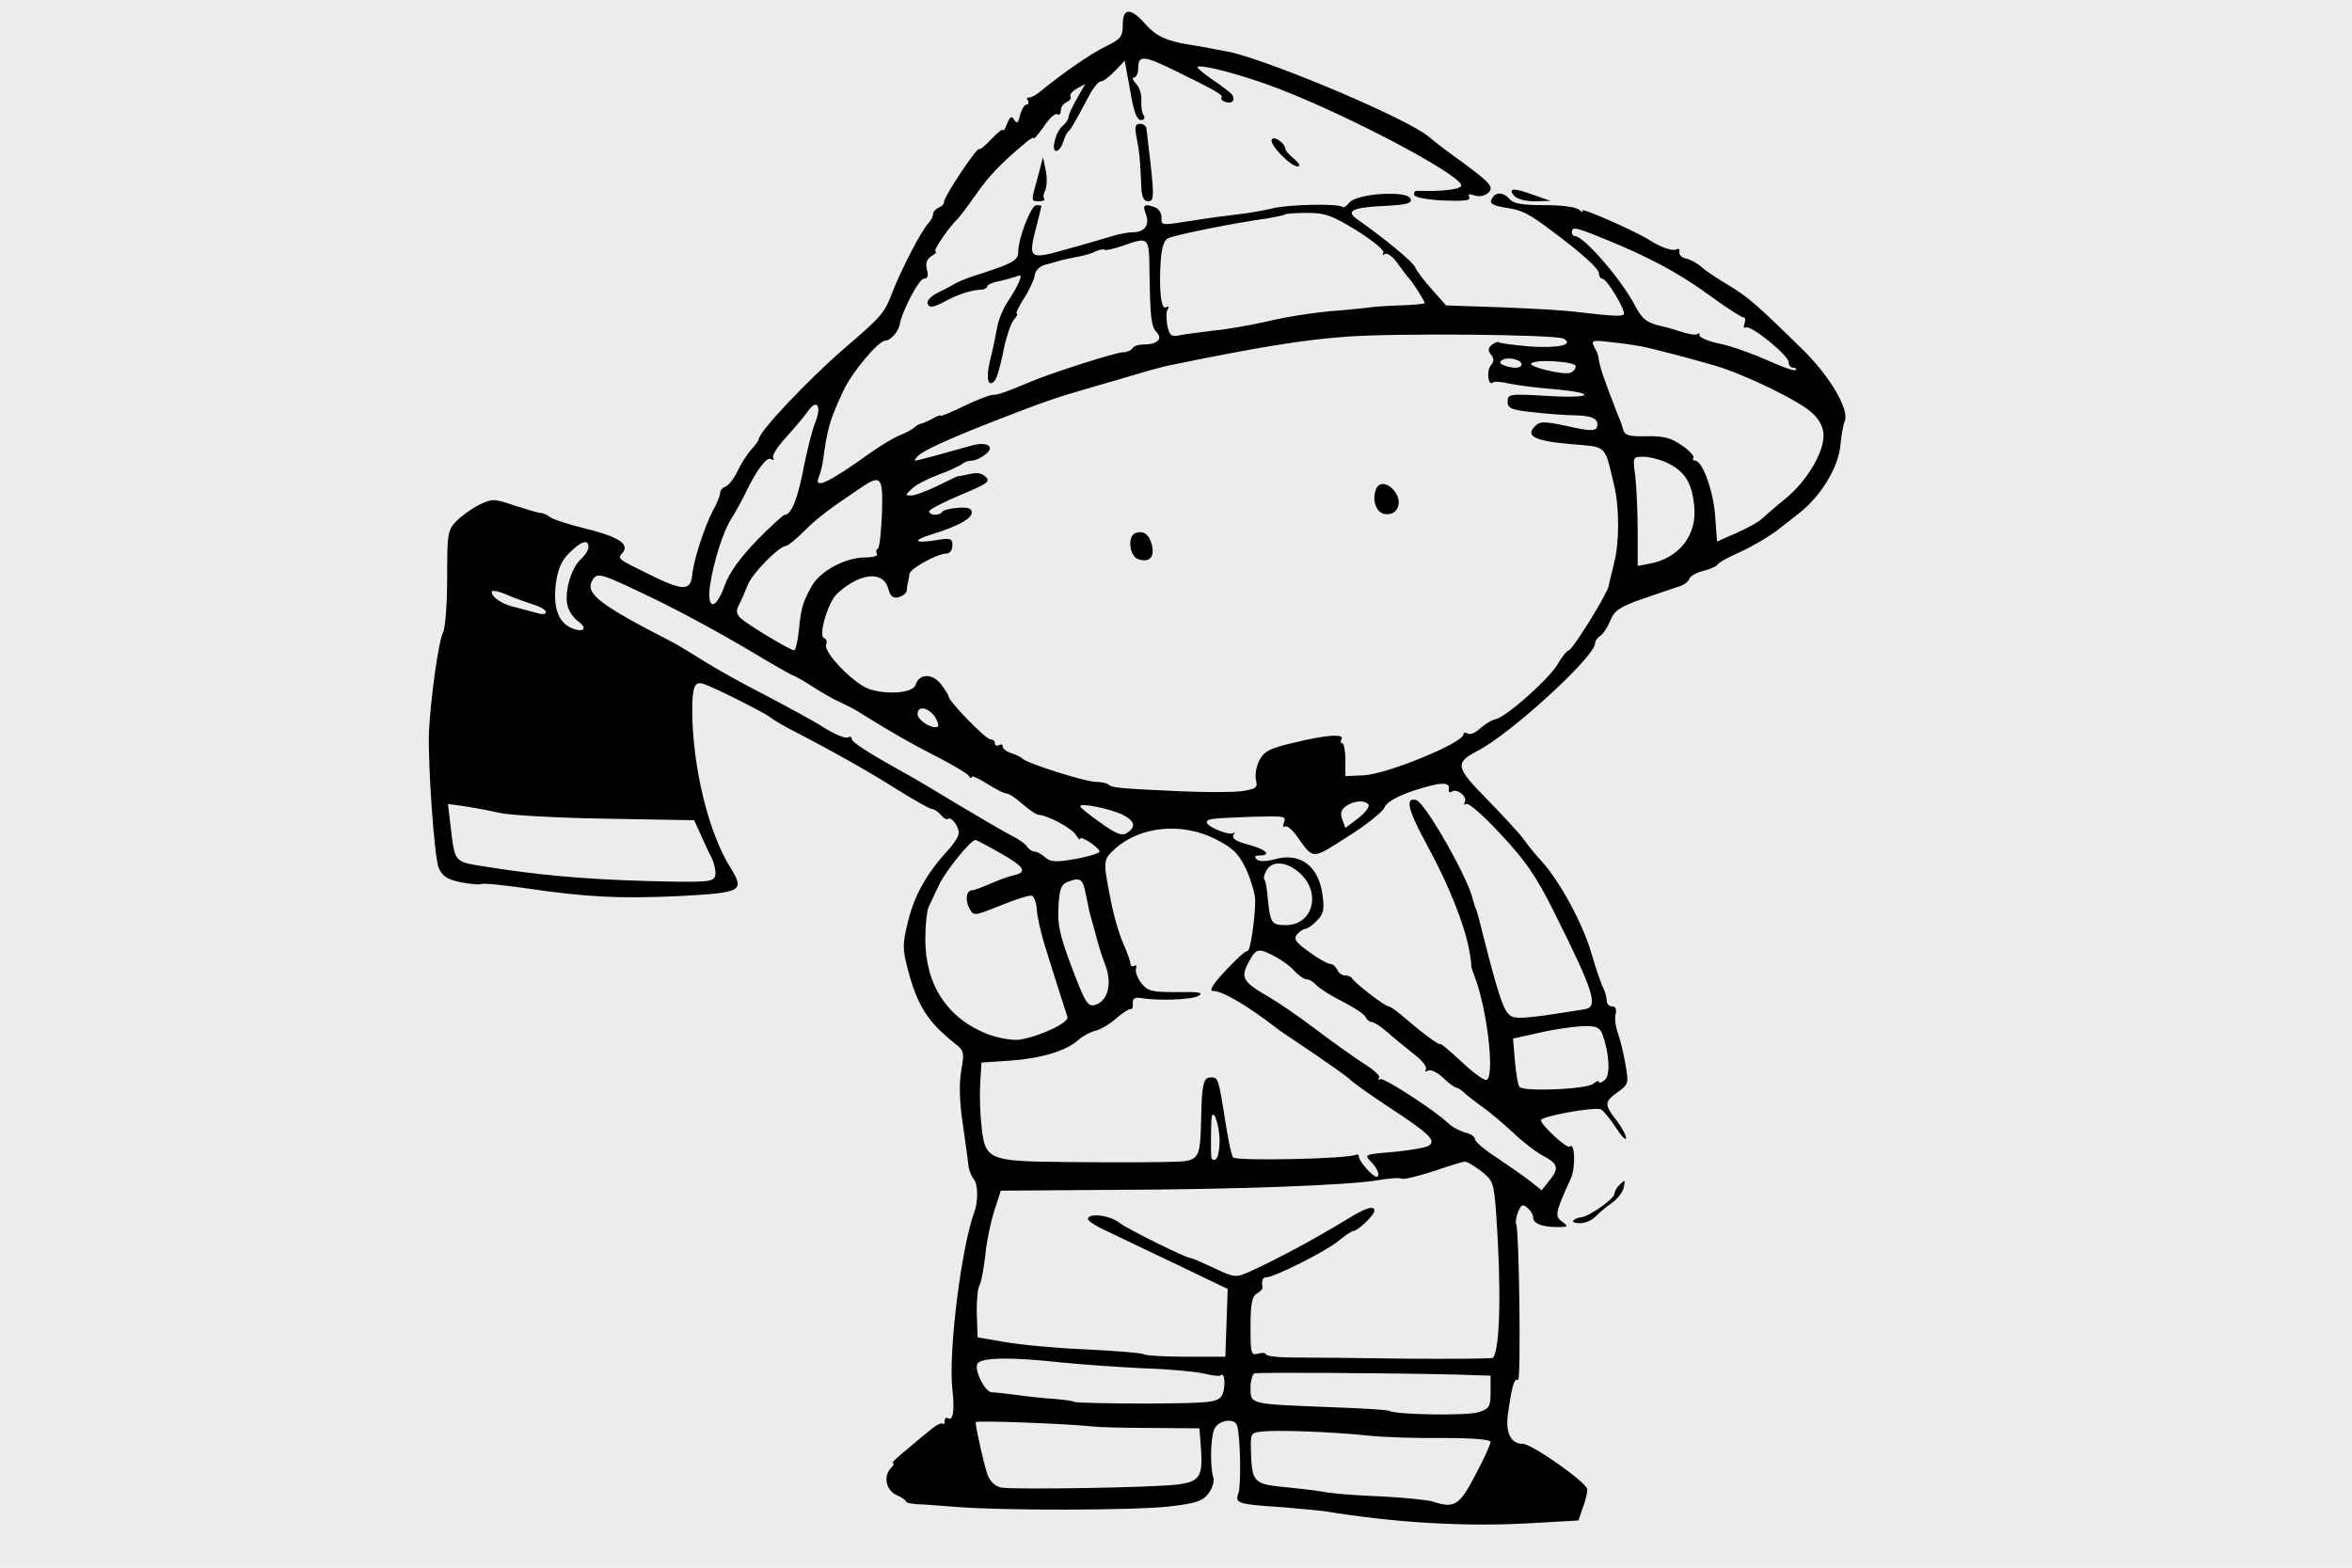
<svg version="1.0" xmlns="http://www.w3.org/2000/svg"
 width="150px" height="100px" viewBox="0 0 486 324"
 preserveAspectRatio="xMidYMid meet">

<rect x="0" y="0" width="486px" height="324px" style="fill:#ECECEC;"/>
<g transform="translate(80,324) scale(0.08,-0.08)"
fill="#000000" stroke="none">
<path d="M1900 3986 c0 -30 -5 -37 -42 -55 -39 -18 -120 -75 -173 -119 -11 -9
-24 -15 -28 -14 -5 1 -6 -2 -2 -8 3 -5 2 -10 -3 -10 -6 0 -13 -12 -17 -27 -5
-21 -8 -24 -15 -13 -7 12 -11 9 -19 -10 -5 -14 -10 -21 -10 -16 -1 4 -14 -6
-30 -23 -15 -16 -30 -29 -32 -26 -6 5 -94 -128 -91 -138 1 -4 -5 -10 -13 -13
-8 -4 -15 -11 -15 -17 0 -6 -6 -18 -14 -26 -20 -24 -69 -119 -91 -176 -20 -53
-26 -61 -124 -145 -95 -82 -221 -216 -221 -234 0 -4 -9 -16 -20 -28 -10 -11
-26 -36 -35 -55 -9 -19 -23 -37 -31 -40 -8 -3 -14 -10 -14 -17 0 -6 -8 -27
-19 -46 -22 -43 -49 -125 -53 -165 -4 -42 -24 -42 -109 0 -87 43 -85 41 -70
58 17 22 -13 41 -99 62 -41 10 -81 23 -89 29 -7 6 -19 11 -25 11 -6 0 -36 9
-67 19 -53 18 -58 18 -91 2 -20 -10 -46 -29 -59 -42 -23 -24 -24 -33 -24 -147
0 -70 -5 -131 -11 -142 -11 -20 -32 -171 -36 -255 -3 -87 14 -325 25 -352 9
-21 22 -30 56 -37 25 -5 49 -7 53 -5 5 3 54 -2 111 -10 162 -24 246 -28 401
-21 163 9 170 12 133 73 -57 90 -98 260 -99 404 0 65 6 79 30 71 27 -9 156
-74 170 -85 7 -6 32 -21 55 -33 103 -53 208 -112 278 -157 42 -26 81 -48 86
-48 6 0 16 -7 23 -15 7 -9 15 -13 18 -11 8 9 31 -21 28 -38 -1 -9 -14 -28 -28
-43 -54 -59 -86 -116 -102 -181 -15 -60 -15 -73 -2 -123 25 -97 52 -139 124
-196 22 -17 23 -23 15 -68 -6 -33 -5 -80 4 -140 7 -49 14 -99 15 -110 2 -11 8
-25 13 -31 11 -12 12 -58 2 -84 -34 -92 -68 -364 -57 -460 6 -52 2 -82 -11
-74 -5 3 -9 0 -9 -7 0 -7 -2 -10 -5 -7 -3 3 -16 -3 -28 -13 -12 -10 -42 -34
-65 -54 -24 -19 -40 -35 -36 -35 4 0 3 -5 -4 -12 -21 -21 -14 -57 13 -70 14
-6 25 -14 25 -17 0 -3 12 -6 28 -7 15 0 61 -4 102 -7 121 -10 458 -9 549 1 70
8 87 14 102 33 10 13 16 32 13 41 -10 35 -7 117 6 132 15 19 49 21 55 4 9 -25
11 -153 4 -175 -10 -27 -4 -29 116 -37 44 -4 91 -8 105 -10 184 -30 364 -41
536 -31 l121 7 11 32 c7 18 12 40 12 48 0 17 -143 118 -167 118 -31 0 -45 29
-38 78 10 71 16 92 26 87 8 -5 3 390 -5 404 -2 3 0 17 5 30 8 19 12 21 24 11
8 -7 15 -18 15 -25 0 -16 23 -25 63 -25 28 0 29 1 12 14 -20 14 -18 23 23 113
12 29 10 94 -4 81 -6 -7 -74 56 -74 68 0 10 136 35 155 28 6 -3 23 -23 38 -46
15 -23 27 -36 27 -28 0 7 -11 28 -25 46 -32 41 -31 48 4 73 27 19 28 23 20 68
-4 26 -13 63 -19 81 -7 18 -10 41 -7 52 3 13 0 20 -9 20 -8 0 -14 7 -14 15 0
8 -4 23 -9 33 -5 9 -19 50 -31 91 -23 78 -83 187 -129 237 -15 16 -34 40 -44
54 -9 13 -52 60 -94 103 -84 85 -86 96 -27 127 86 44 304 244 304 278 0 6 6
15 13 19 7 4 19 22 26 39 11 27 24 36 84 57 40 14 82 28 94 32 11 3 24 12 26
19 3 8 19 17 36 21 17 4 33 11 37 16 3 6 31 21 61 34 30 14 73 39 96 57 23 18
48 37 55 43 56 44 102 120 106 178 2 23 7 50 11 60 12 29 -40 117 -109 184
-117 115 -141 136 -191 166 -27 16 -59 37 -70 47 -11 10 -29 20 -40 22 -11 2
-19 10 -17 17 1 7 -2 10 -7 7 -9 -6 -42 5 -71 24 -36 23 -179 86 -173 76 3 -6
0 -5 -8 2 -8 7 -42 12 -90 12 -56 0 -80 4 -89 15 -15 18 -36 20 -45 4 -10 -14
-2 -20 37 -26 40 -6 57 -15 117 -60 80 -60 121 -97 121 -110 0 -7 4 -13 9 -13
11 0 61 -82 55 -92 -4 -6 -26 -5 -129 7 -22 3 -105 8 -185 11 l-145 5 -37 42
c-21 23 -40 49 -43 57 -5 13 -80 75 -150 124 -30 21 -12 30 70 34 61 3 73 7
68 19 -9 22 -141 13 -158 -11 -7 -8 -14 -13 -17 -11 -9 10 -144 7 -184 -4 -21
-5 -61 -12 -89 -15 -27 -3 -79 -10 -115 -16 -84 -13 -80 -13 -80 9 0 10 -7 22
-16 25 -28 11 -34 7 -24 -18 10 -27 -3 -46 -34 -46 -11 0 -33 -4 -50 -9 -17
-5 -70 -21 -118 -34 -101 -29 -103 -27 -81 58 7 28 13 51 13 53 0 1 -6 2 -13
2 -14 0 -47 -86 -47 -121 0 -21 -14 -29 -90 -54 -30 -9 -62 -21 -70 -26 -8 -5
-29 -16 -47 -25 -19 -9 -30 -21 -27 -29 5 -11 13 -10 44 6 35 19 69 30 98 31
6 1 12 5 12 8 0 4 12 10 28 13 15 3 35 9 45 12 14 6 16 4 10 -11 -4 -11 -17
-34 -30 -53 -12 -18 -25 -49 -28 -70 -4 -20 -11 -57 -18 -83 -11 -47 -5 -70
12 -52 5 5 15 38 22 74 7 36 19 73 27 83 8 9 12 17 8 17 -3 0 5 18 20 41 14
22 26 49 27 59 1 11 12 22 27 26 14 4 30 8 35 10 6 2 26 6 45 10 19 3 42 10
51 15 9 4 19 6 21 4 3 -3 24 2 48 10 68 24 68 24 69 -67 2 -119 4 -141 19
-157 16 -17 1 -31 -35 -31 -12 0 -25 -4 -28 -10 -3 -5 -14 -10 -24 -10 -18 0
-181 -52 -236 -75 -72 -30 -87 -35 -100 -35 -8 0 -42 -13 -75 -29 -33 -16 -60
-27 -60 -25 0 3 -10 -1 -22 -8 -13 -7 -26 -12 -30 -13 -3 0 -10 -4 -15 -8 -4
-5 -22 -15 -40 -22 -17 -7 -51 -28 -75 -45 -109 -78 -147 -96 -133 -62 4 9 8
26 10 37 12 90 18 109 53 185 23 49 91 130 109 130 13 0 34 24 37 42 6 35 50
118 62 118 10 0 13 7 8 24 -4 17 0 27 13 35 10 6 14 11 9 11 -8 0 36 65 58 85
6 6 26 33 45 60 33 48 66 83 125 132 14 13 26 20 26 16 0 -4 11 9 26 30 14 21
29 35 35 32 5 -4 9 1 9 10 0 8 7 18 15 21 8 4 13 10 10 15 -3 4 4 13 16 20
l22 12 -21 -37 c-12 -21 -22 -42 -22 -48 0 -6 -7 -16 -14 -22 -19 -14 -32 -66
-18 -66 6 0 14 10 18 23 4 12 9 24 13 27 7 5 21 31 53 91 11 21 25 39 32 39 6
0 22 12 36 27 l25 26 14 -76 c9 -55 17 -77 28 -77 9 0 11 5 7 12 -5 7 -7 25
-6 39 1 15 -5 34 -14 43 -8 9 -11 16 -5 16 6 0 11 11 11 25 0 34 15 32 102
-11 98 -48 119 -60 113 -66 -3 -3 1 -8 9 -11 18 -7 28 4 18 19 -4 5 -26 22
-50 38 -23 16 -41 31 -39 33 9 8 119 -21 212 -57 181 -70 455 -215 469 -247 5
-12 -45 -18 -112 -16 -7 1 -11 -4 -9 -11 2 -6 33 -12 76 -14 53 -2 71 0 66 9
-5 8 -1 9 14 4 13 -4 27 -1 36 8 15 15 3 27 -101 102 -15 11 -40 30 -55 43
-55 45 -385 186 -509 217 -9 2 -94 18 -110 20 -56 9 -84 22 -110 51 -39 45
-60 45 -60 0z m605 -532 c41 -26 72 -51 68 -57 -3 -5 -1 -7 5 -3 6 3 21 -8 33
-26 13 -18 26 -35 29 -38 7 -6 40 -58 40 -63 0 -2 -29 -5 -65 -6 -35 -1 -73
-4 -83 -6 -10 -1 -54 -6 -97 -9 -44 -4 -116 -15 -160 -26 -44 -10 -107 -21
-140 -24 -33 -4 -72 -9 -87 -12 -23 -5 -27 -1 -33 25 -3 17 -3 36 1 42 4 7 3
9 -4 5 -13 -8 -19 44 -14 121 3 37 9 53 20 58 26 10 170 39 257 51 22 4 42 8
44 10 2 2 28 4 57 4 46 0 64 -6 129 -46z m636 -20 c112 -45 192 -87 273 -146
44 -32 84 -58 89 -58 5 0 6 -7 3 -16 -3 -8 -2 -13 3 -10 12 8 111 -72 111 -90
0 -8 5 -14 12 -14 6 0 9 -3 6 -6 -4 -3 -35 8 -70 24 -36 16 -90 36 -121 43
-32 6 -57 17 -57 22 0 6 -3 8 -6 4 -3 -3 -18 -1 -32 3 -15 5 -45 14 -67 19
-32 8 -44 18 -60 48 -35 69 -134 183 -157 183 -5 0 -8 5 -8 10 0 15 10 13 81
-16z m-102 -259 c27 -16 -14 -25 -89 -20 -41 4 -77 8 -79 11 -2 2 -10 -1 -18
-7 -10 -9 -10 -15 -2 -25 9 -11 8 -18 -1 -29 -11 -14 -6 -54 6 -43 3 3 22 2
42 -3 20 -4 71 -11 112 -14 116 -10 107 -25 -11 -18 -100 6 -105 5 -105 -14 0
-18 9 -22 66 -28 36 -4 85 -8 110 -8 46 -1 62 -11 54 -32 -4 -9 -23 -8 -75 4
-60 13 -72 13 -84 0 -26 -25 -2 -38 89 -46 100 -9 89 1 115 -106 14 -58 14
-148 0 -202 -5 -22 -12 -48 -14 -59 -5 -23 -94 -166 -103 -166 -4 0 -18 -17
-30 -38 -27 -42 -133 -135 -159 -140 -10 -2 -28 -13 -40 -24 -12 -11 -26 -17
-32 -13 -6 3 -11 3 -11 -2 0 -22 -197 -103 -258 -106 l-47 -2 0 43 c0 23 -4
42 -8 42 -5 0 -5 5 -2 10 9 15 -40 12 -124 -9 -61 -14 -76 -22 -88 -45 -8 -15
-12 -38 -9 -51 5 -20 1 -23 -37 -29 -23 -3 -96 -3 -162 0 -155 7 -173 9 -182
17 -3 4 -18 7 -32 7 -27 0 -183 49 -191 61 -3 3 -15 9 -27 13 -13 4 -23 12
-23 17 0 6 -4 7 -10 4 -5 -3 -10 -1 -10 4 0 6 -5 11 -12 11 -12 0 -108 99
-108 111 0 3 -9 18 -20 32 -22 28 -56 27 -65 -2 -6 -21 -72 -27 -120 -11 -39
13 -119 95 -111 115 3 8 0 15 -6 17 -13 5 5 74 27 106 9 12 33 31 53 41 44 22
78 14 87 -22 5 -18 12 -23 26 -20 10 3 20 10 21 17 0 6 2 16 3 21 2 6 3 16 4
22 1 14 72 53 96 53 8 0 15 9 15 21 0 18 -4 20 -45 13 -55 -8 -59 0 -7 16 65
20 102 40 102 56 0 11 -10 14 -36 12 -19 -1 -38 -6 -40 -10 -7 -11 -34 -10
-34 1 0 5 36 23 80 42 70 29 79 35 66 47 -10 10 -23 12 -43 7 -15 -3 -28 -6
-28 -5 0 1 -23 -10 -51 -24 -29 -14 -60 -26 -70 -26 -17 0 -16 1 2 18 10 10
42 26 69 36 28 10 54 23 60 27 5 5 16 9 25 9 8 0 24 7 35 16 28 21 3 35 -39
22 -45 -13 -136 -38 -142 -38 -3 0 1 6 8 13 15 14 78 43 193 88 134 52 156 60
260 90 55 16 118 34 140 41 22 6 45 12 50 13 238 49 351 67 460 75 126 10 547
6 564 -5z m201 -20 c31 -6 118 -29 188 -49 76 -22 219 -91 253 -123 20 -19 29
-38 29 -59 0 -45 -45 -119 -98 -162 -25 -20 -52 -44 -61 -52 -9 -9 -39 -25
-66 -37 l-50 -22 -5 67 c-5 66 -33 142 -52 142 -5 0 -7 4 -4 8 2 4 -11 19 -31
32 -27 19 -47 24 -90 23 -43 -1 -55 2 -60 15 -2 9 -8 26 -13 37 -39 100 -48
127 -51 150 0 6 -5 18 -11 28 -9 18 -6 19 44 13 29 -3 64 -8 78 -11z m-310
-46 c0 -11 -21 -12 -45 -3 -12 5 -13 9 -5 14 15 9 50 1 50 -11z m140 -5 c0 -7
-6 -14 -14 -17 -17 -7 -110 16 -101 24 11 12 115 5 115 -7z m-1964 -145 c-8
-19 -21 -71 -30 -116 -15 -80 -32 -123 -49 -123 -4 0 -37 -30 -73 -67 -43 -45
-70 -82 -82 -115 -23 -65 -47 -65 -38 0 9 60 34 140 55 172 9 14 25 43 36 65
30 63 56 96 67 89 6 -4 8 -3 5 3 -4 6 12 30 34 54 22 24 47 54 56 67 23 33 36
13 19 -29z m2201 -105 c45 -22 63 -51 69 -111 8 -75 -38 -134 -114 -149 l-32
-6 0 88 c0 49 -3 113 -6 142 -7 52 -7 52 21 52 15 0 43 -7 62 -16z m-2029
-130 c-2 -47 -6 -88 -10 -91 -5 -2 -6 -9 -3 -14 4 -5 -10 -9 -29 -9 -53 0
-120 -36 -141 -77 -22 -41 -26 -53 -32 -115 -3 -27 -8 -48 -12 -48 -10 0 -123
68 -139 84 -10 10 -11 19 -4 32 6 11 16 34 23 52 11 30 82 102 100 102 4 0 25
17 46 38 36 35 58 52 139 107 60 41 65 37 62 -61z m-758 -87 c0 -8 -9 -22 -20
-32 -25 -22 -43 -86 -34 -120 3 -14 16 -32 27 -40 27 -19 14 -31 -18 -17 -34
16 -47 54 -39 116 5 36 15 59 35 78 30 30 49 36 49 15z m186 -142 c61 -30 162
-85 224 -122 62 -37 115 -68 119 -68 3 -1 26 -13 50 -29 25 -16 58 -35 75 -42
17 -8 40 -20 50 -27 77 -48 131 -79 196 -112 41 -21 78 -43 82 -49 4 -6 8 -8
8 -3 0 4 18 -4 40 -18 22 -14 44 -25 50 -25 6 0 24 -12 41 -27 17 -15 36 -28
42 -28 25 -2 86 -35 96 -52 6 -10 11 -15 11 -10 0 10 50 -23 50 -33 0 -4 -28
-13 -62 -19 -51 -9 -65 -8 -78 4 -9 8 -22 15 -28 15 -6 0 -15 6 -19 13 -4 6
-21 19 -38 27 -16 8 -78 44 -138 80 -59 36 -120 72 -135 80 -101 56 -142 83
-142 91 0 6 -5 7 -10 4 -6 -4 -34 8 -63 26 -28 18 -97 55 -152 84 -55 28 -125
67 -155 86 -30 19 -68 42 -85 51 -185 95 -223 124 -206 157 14 24 16 24 177
-54z m-328 -7 c17 -5 32 -14 32 -19 0 -6 -9 -7 -22 -3 -13 4 -38 10 -56 15
-34 7 -62 26 -62 40 0 5 17 2 38 -7 20 -9 52 -20 70 -26z m1037 -290 c8 -13
11 -24 6 -26 -16 -5 -51 18 -51 33 0 23 27 18 45 -7z m1327 -187 c-1 -7 2 -10
8 -6 14 9 42 -14 33 -28 -3 -5 -1 -7 4 -4 6 4 46 -31 89 -78 63 -67 91 -107
136 -197 104 -208 117 -248 83 -255 -11 -2 -57 -9 -103 -16 -69 -9 -85 -9 -96
4 -14 13 -29 61 -63 194 -8 33 -17 67 -20 75 -4 8 -7 21 -9 27 -11 53 -123
250 -146 256 -30 8 -22 -25 31 -122 54 -99 95 -204 106 -266 4 -22 6 -40 5
-40 -1 0 3 -13 9 -28 34 -90 53 -267 29 -267 -7 0 -37 22 -65 49 -29 27 -53
47 -53 44 0 -6 -46 28 -90 66 -19 17 -39 31 -43 31 -10 0 -90 62 -95 73 -2 4
-10 7 -18 7 -8 0 -17 7 -20 15 -4 8 -12 15 -19 15 -6 0 -31 14 -54 31 -35 25
-40 33 -31 45 7 8 16 14 21 14 5 0 19 10 30 21 18 18 20 29 15 67 -10 75 -58
111 -124 92 -24 -6 -40 -6 -46 0 -7 7 -4 10 7 10 33 0 17 16 -29 28 -31 8 -43
16 -38 25 4 6 4 9 0 5 -10 -8 -72 17 -69 29 3 8 14 9 118 13 85 2 88 2 81 -16
-3 -8 -2 -13 3 -9 5 3 20 -9 32 -27 42 -59 37 -59 129 0 48 30 91 64 96 76 6
14 31 28 74 43 70 23 97 24 92 4z m-207 -40 c3 -5 -9 -21 -27 -35 l-33 -25 -8
22 c-6 16 -3 25 9 34 21 15 50 17 59 4z m-2245 -21 c25 -6 148 -13 274 -15
l229 -4 15 -33 c8 -18 21 -47 30 -64 8 -17 12 -39 9 -48 -6 -15 -24 -16 -179
-12 -168 5 -283 16 -420 38 -75 12 -73 10 -84 102 l-7 59 44 -6 c24 -4 64 -11
89 -17z m1612 -6 c30 -16 33 -31 7 -47 -11 -7 -29 0 -67 28 -29 20 -52 39 -52
42 0 10 81 -7 112 -23z m238 -62 c45 -23 59 -37 78 -76 12 -26 23 -62 24 -79
1 -45 -13 -138 -20 -134 -4 2 -29 -21 -56 -50 -33 -35 -44 -53 -33 -53 25 0
90 -38 172 -102 6 -4 44 -30 86 -58 41 -28 84 -58 95 -68 10 -10 57 -43 104
-74 101 -66 121 -85 100 -98 -8 -5 -49 -12 -91 -16 -75 -6 -76 -7 -58 -25 18
-18 25 -39 14 -39 -9 0 -45 40 -45 51 0 5 -3 8 -7 6 -19 -11 -312 -17 -318 -7
-4 6 -11 37 -16 68 -18 114 -21 127 -28 135 -4 4 -14 5 -22 2 -10 -4 -15 -27
-16 -88 -4 -133 1 -127 -101 -129 -48 -1 -160 -1 -250 0 -200 2 -208 5 -217
95 -4 34 -5 85 -3 112 l3 50 75 5 c81 6 143 25 175 53 11 10 31 21 44 24 14 3
38 18 54 32 16 14 33 25 37 24 4 -1 7 5 6 15 -1 12 5 16 19 14 45 -8 132 -5
150 5 15 9 3 11 -55 10 -65 0 -75 2 -92 23 -10 13 -16 30 -14 37 3 8 1 11 -4
8 -6 -3 -10 -1 -10 5 0 5 -8 29 -19 53 -10 23 -23 67 -29 97 -24 119 -24 118
9 148 65 58 173 68 259 24z m-558 -35 c64 -36 73 -50 37 -58 -13 -3 -41 -13
-61 -22 -21 -9 -42 -17 -47 -17 -15 0 -19 -25 -7 -47 11 -20 11 -20 81 8 39
16 75 27 80 25 6 -2 12 -18 13 -36 1 -18 10 -56 18 -84 25 -82 57 -180 61
-193 6 -15 -75 -52 -125 -59 -17 -2 -54 4 -80 14 -104 40 -162 127 -162 245 0
37 4 75 9 85 4 9 17 35 27 57 18 37 82 116 94 115 3 -1 31 -15 62 -33z m779
-56 c52 -52 28 -131 -40 -131 -36 0 -40 5 -46 65 -2 26 -6 50 -9 52 -3 3 -1
14 5 24 15 28 56 23 90 -10z m-556 -53 c5 -24 9 -45 10 -48 1 -3 7 -25 14 -50
6 -25 18 -64 27 -86 16 -45 6 -87 -24 -99 -22 -8 -27 -1 -66 102 -28 75 -35
104 -32 150 2 45 7 58 22 64 35 14 41 9 49 -33z m490 -160 c17 -9 39 -25 49
-37 11 -12 25 -21 31 -21 7 0 18 -7 25 -15 7 -8 37 -27 67 -42 31 -16 58 -34
60 -40 3 -7 10 -13 15 -13 6 0 25 -12 42 -27 18 -16 49 -41 69 -57 20 -15 34
-33 30 -39 -3 -6 -1 -7 5 -3 7 4 24 -4 39 -18 15 -15 31 -26 35 -26 3 0 13 -6
20 -13 7 -7 28 -23 46 -36 19 -13 54 -43 79 -66 25 -24 60 -51 79 -61 39 -21
42 -32 15 -65 l-19 -24 -29 23 c-15 12 -54 39 -85 60 -32 20 -57 42 -58 48 0
7 -11 15 -25 18 -14 4 -34 14 -44 24 -36 34 -164 117 -175 114 -6 -2 -8 0 -4
4 4 4 -13 20 -39 36 -26 17 -81 56 -122 87 -42 32 -97 70 -123 85 -69 40 -74
50 -53 90 20 37 25 38 70 14z m844 -200 c18 -51 21 -105 6 -118 -8 -7 -15 -9
-15 -5 0 4 -7 2 -15 -5 -17 -14 -178 -21 -190 -8 -4 3 -9 33 -12 66 l-5 59 68
15 c38 9 88 16 112 17 35 1 44 -3 51 -21z m-989 -275 c0 -23 -4 -45 -10 -48
-5 -3 -10 -1 -11 4 -2 15 -1 77 0 99 3 36 21 -12 21 -55z m675 -78 c31 -24 33
-30 39 -103 14 -195 11 -360 -8 -380 -2 -2 -105 -3 -228 -2 -123 2 -253 3
-290 3 -38 0 -68 4 -68 8 0 4 -9 5 -20 2 -19 -5 -20 0 -20 70 0 59 4 78 16 85
9 5 15 12 15 15 -3 19 0 27 9 27 21 0 156 68 187 94 17 14 34 26 39 26 11 0
54 41 54 52 0 15 -23 8 -74 -24 -81 -49 -177 -101 -248 -133 -36 -16 -39 -16
-92 9 -30 14 -57 26 -61 26 -12 0 -161 74 -184 91 -24 20 -81 26 -81 10 0 -5
21 -19 48 -31 26 -13 107 -51 180 -86 l133 -64 -3 -88 -3 -87 -100 0 c-55 0
-104 3 -110 6 -5 4 -73 9 -150 13 -77 3 -171 12 -210 19 l-70 12 -2 60 c-1 32
2 66 7 75 5 9 11 44 15 78 3 34 14 85 23 114 l17 52 280 2 c328 1 618 12 694
25 29 5 57 7 61 4 5 -3 41 6 82 19 40 14 77 25 81 25 5 1 23 -10 42 -24z
m-1082 -495 c51 -5 146 -12 212 -15 66 -2 137 -9 157 -14 20 -5 39 -7 41 -4
12 11 13 -38 2 -54 -12 -16 -32 -18 -192 -19 -98 0 -182 2 -187 4 -5 3 -28 6
-52 8 -24 1 -67 6 -96 10 -29 4 -59 7 -66 7 -17 0 -45 54 -38 73 7 17 84 19
219 4z m1015 -31 l92 -3 0 -42 c0 -38 -3 -43 -30 -52 -28 -10 -214 -7 -231 3
-4 3 -76 7 -160 10 -201 8 -199 7 -199 49 0 19 5 36 10 38 11 3 354 1 518 -3z
m-938 -134 c14 -2 82 -4 152 -4 l126 -1 4 -51 c5 -74 -3 -86 -59 -94 -60 -8
-423 -14 -457 -8 -15 3 -28 15 -35 32 -8 22 -31 122 -31 137 0 5 235 -4 300
-11z m716 -24 c40 -4 126 -7 193 -6 77 0 121 -4 121 -10 0 -6 -17 -44 -39 -85
-41 -79 -54 -88 -111 -69 -14 4 -72 10 -130 13 -58 2 -121 7 -140 10 -19 4
-69 10 -110 14 -83 8 -87 12 -89 99 -1 40 0 42 32 45 40 4 180 -1 273 -11z"/>
<path d="M2554 2786 c-11 -29 1 -61 23 -64 31 -5 47 28 27 56 -17 25 -42 29
-50 8z"/>

<path d="M1933 2673 c-22 -8 -16 -61 8 -68 28 -9 42 6 34 38 -7 27 -22 37 -42
30z"/>

<path d="M1936 3693 c7 -36 9 -55 12 -128 1 -25 7 -35 18 -35 16 0 16 14 -1
155 -1 11 -3 26 -4 33 0 6 -8 12 -16 12 -13 0 -15 -7 -9 -37z"/>

<path d="M2285 3690 c-8 -12 48 -70 67 -70 8 1 4 8 -9 19 -13 11 -23 22 -23
26 0 14 -29 35 -35 25z"/>

<path d="M1679 3587 c-16 -56 -16 -57 4 -57 11 0 17 3 14 6 -3 4 -2 14 3 23 4
9 5 32 1 51 l-7 34 -15 -57z"/>

<path d="M2910 3545 c8 -9 29 -15 54 -15 l41 1 -40 14 c-54 20 -71 20 -55 0z"/>

<path d="M3182 988 c-7 -7 -12 -17 -12 -22 0 -13 -69 -61 -87 -61 -6 0 -15 -4
-19 -8 -4 -4 4 -7 17 -7 14 0 32 8 41 18 9 9 27 25 41 34 13 9 27 26 30 37 6
24 5 25 -11 9z"/>


</g>
</svg>
